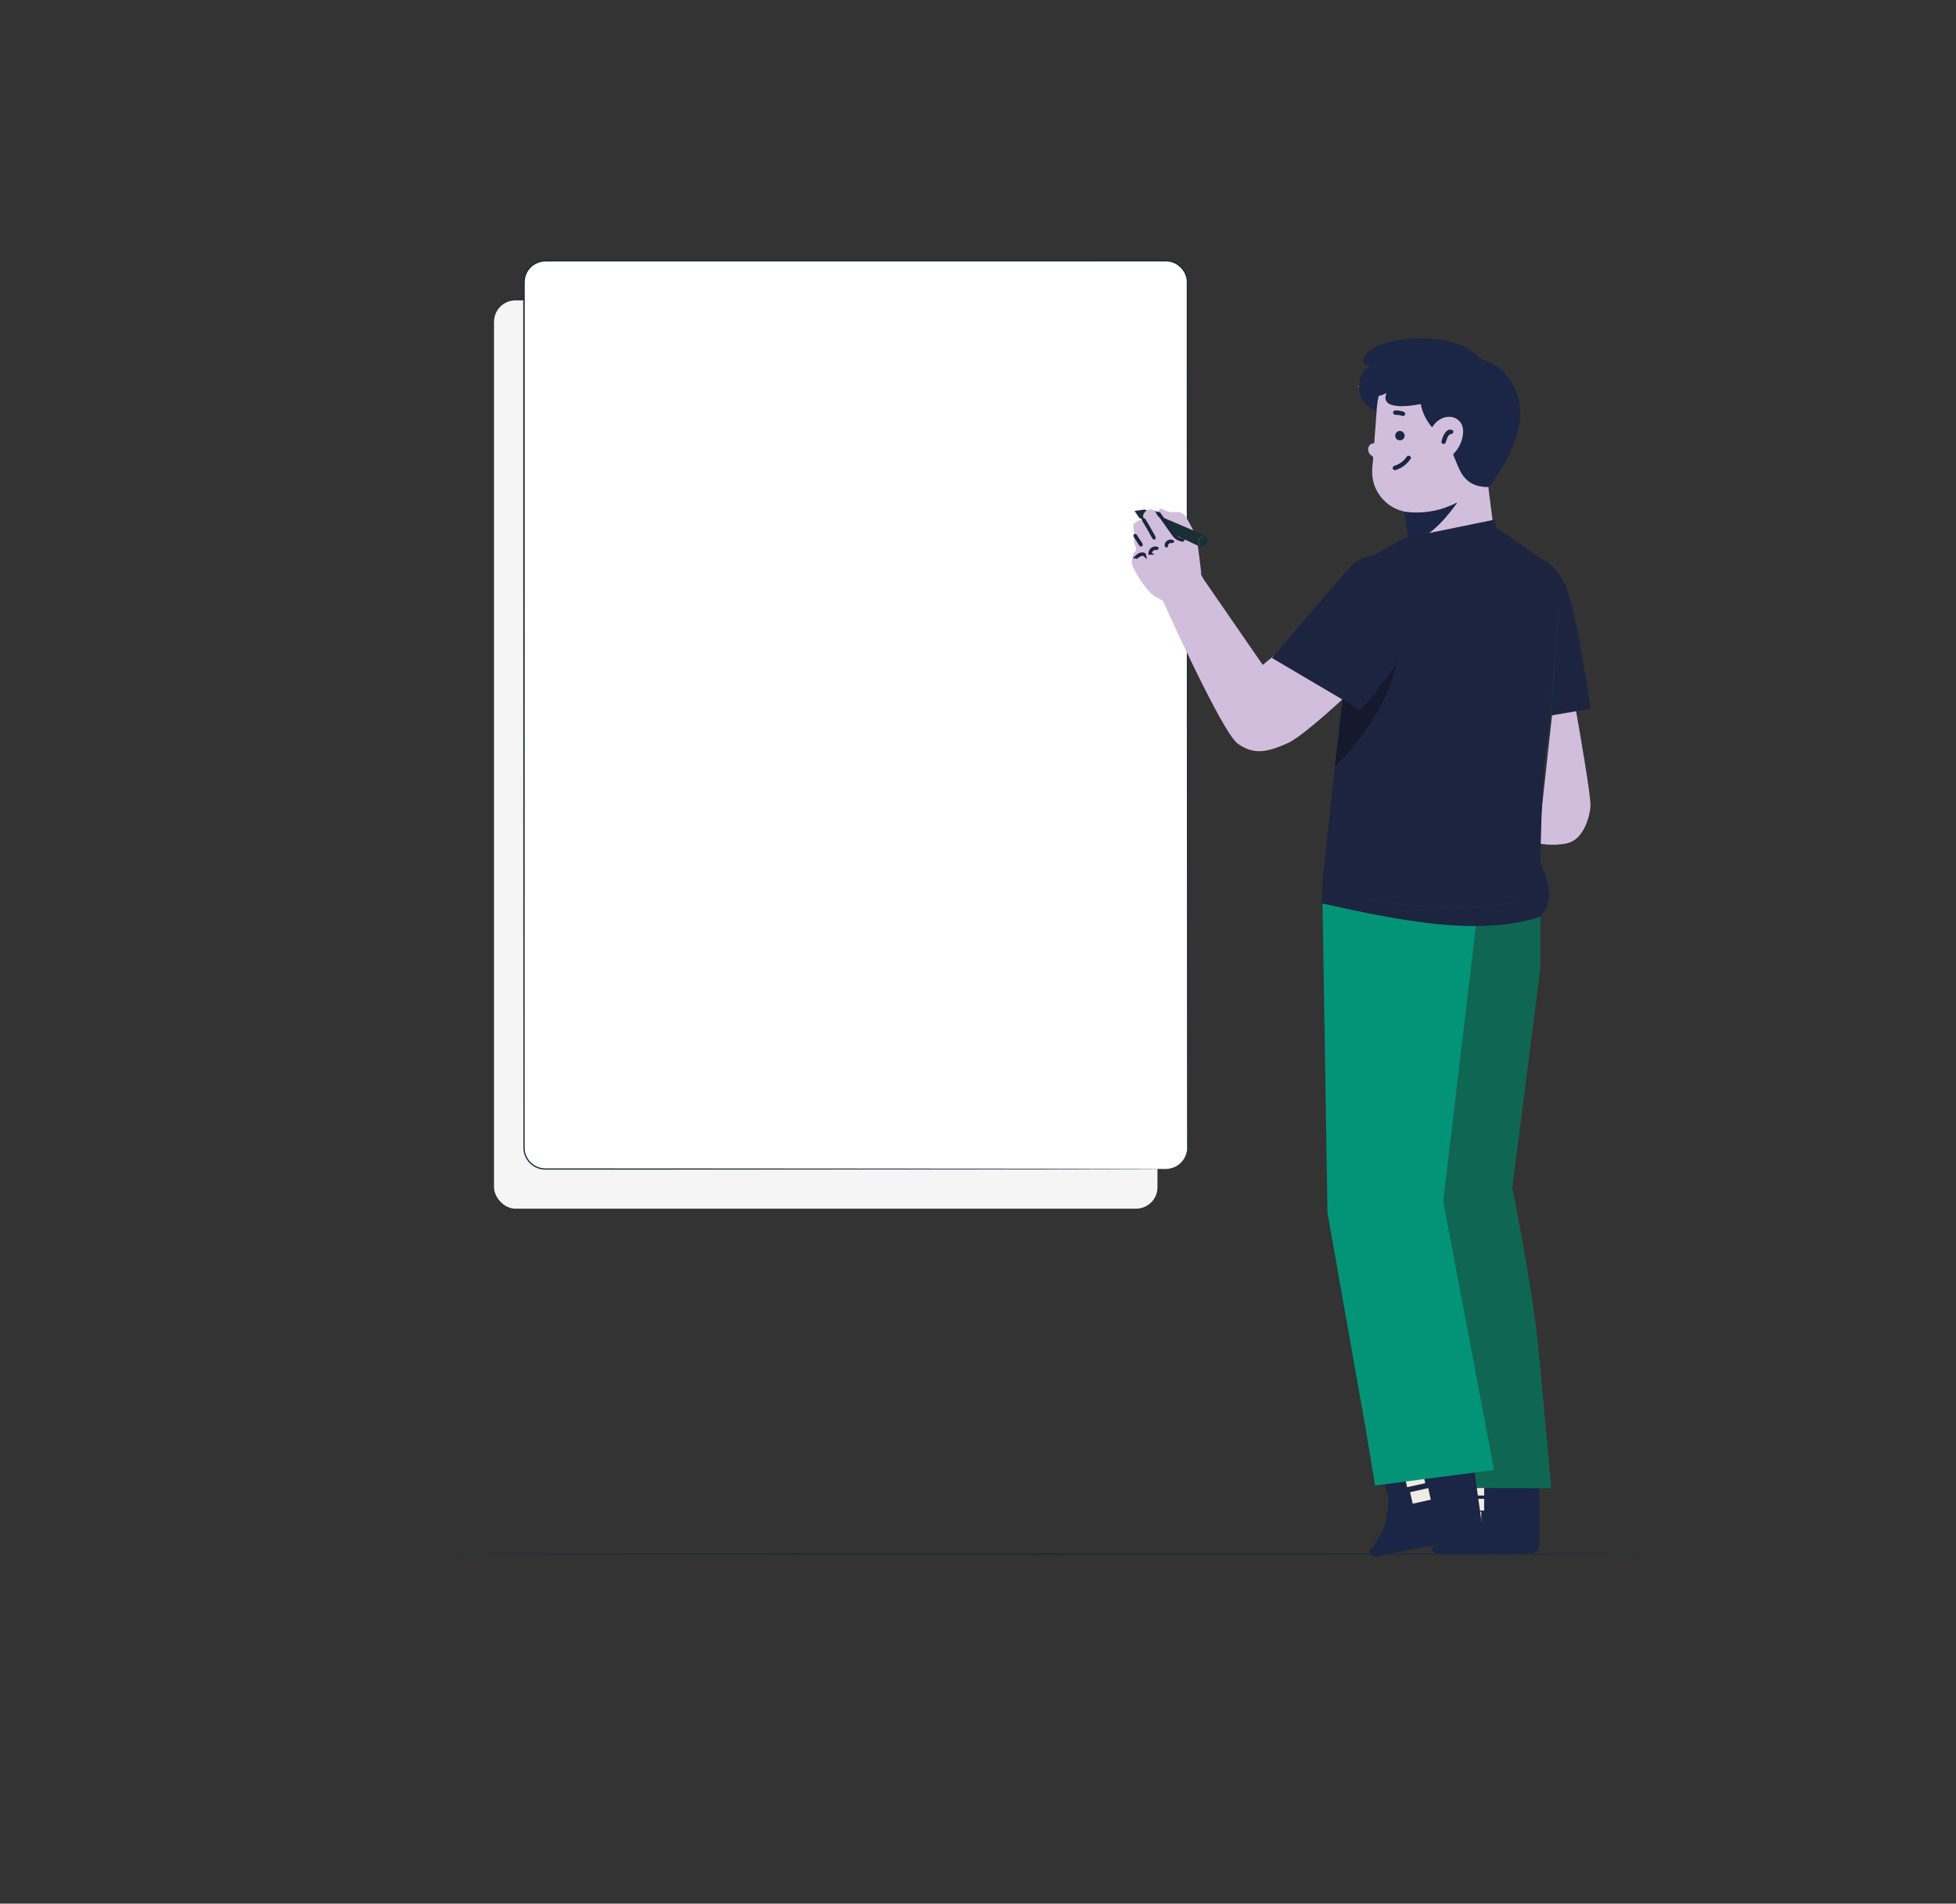 <?xml version="1.0" encoding="UTF-8"?>
<svg id="Capa_1" data-name="Capa 1" xmlns="http://www.w3.org/2000/svg" viewBox="0 0 658.4 640.9">
  <rect x="0" y="0" width="658.4" height="640.9" fill="#333333" stroke="none"/>
  <defs>
    <style>
      .cls-1 {
        fill: #fff;
      }

      .cls-2 {
        fill: #f5f5f5;
      }

      .cls-3 {
        fill: #d1bedc;
      }

      .cls-4 {
        fill: #455a64;
      }

      .cls-5 {
        fill: none;
        stroke-width: 3.94px;
      }

      .cls-5, .cls-6, .cls-7 {
        stroke-miterlimit: 10;
      }

      .cls-5, .cls-7 {
        stroke: #eeeae4;
      }

      .cls-8 {
        fill: #039478;
      }

      .cls-9 {
        fill: #1d2440;
      }

      .cls-10 {
        opacity: .3;
      }

      .cls-11 {
        fill: #192e35;
      }

      .cls-12 {
        fill: #0f6753;
      }

      .cls-13 {
        fill: #1b2545;
      }

      .cls-6 {
        fill: #1d2441;
        stroke: #1d2441;
      }

      .cls-14 {
        fill: #5f8486;
      }

      .cls-15 {
        fill: #cfccd1;
      }

      .cls-7 {
        fill: #6a81b0;
        stroke-width: 3.99px;
      }
    </style>
  </defs>
  <rect class="cls-2" x="166.29" y="101.14" width="223.32" height="305.78" rx="7.2" ry="7.2"/>
  <path class="cls-11" d="M553.68,523.23c0,.14-89.96,.26-200.9,.26s-200.92-.12-200.92-.26,89.94-.26,200.92-.26,200.9,.12,200.9,.26Z"/>
  <g>
    <rect class="cls-1" x="176.34" y="87.78" width="223.32" height="305.78" rx="7.2" ry="7.2"/>
    <path class="cls-11" d="M392.47,393.56c-.01-.06,.95,.11,2.63-.53,.82-.33,1.81-.89,2.69-1.88,.89-.96,1.63-2.39,1.8-4.11,.05-6.95-.01-17.24-.01-30.47-.02-26.47-.05-64.76-.08-112.07,0-23.66-.02-49.57-.03-77.39,0-13.91,0-28.29-.01-43.11,0-7.41,0-14.93,0-22.55,0-1.91,0-3.82,0-5.73,.12-1.9-.4-3.79-1.64-5.22-1.2-1.43-3-2.35-4.88-2.46-1.91-.05-3.88-.01-5.83-.02-62.56,0-131.33,.01-203.52,.02-2.18,0-4.33,1.06-5.6,2.83-.65,.87-1.09,1.89-1.26,2.96-.17,1.05-.08,2.2-.1,3.32,0,4.49,0,8.96,0,13.42,0,8.91,0,17.77,0,26.56,0,17.58,0,34.91,0,51.93,0,34.05-.01,66.88-.02,98.17,0,31.28-.02,61.01-.02,88.83,0,3.48,0,6.92,0,10.34,0,1.66,.63,3.3,1.71,4.54,1.07,1.25,2.59,2.09,4.2,2.33,.8,.13,1.64,.08,2.47,.09,.83,0,1.67,0,2.5,0,1.66,0,3.32,0,4.96,0,3.29,0,6.55,0,9.78,0,12.91,0,25.31,.01,37.13,.02,47.31,.03,85.6,.06,112.06,.08,13.23,.02,23.5,.04,30.47,.05,3.48,.01,6.13,.02,7.92,.03,1.78,0,2.7,.03,2.7,.03,0,0-.91,.02-2.7,.03-1.79,0-4.44,.01-7.92,.03-6.97,.01-17.24,.03-30.47,.05-26.46,.02-64.75,.05-112.06,.08-11.83,0-24.22,.01-37.13,.02-3.23,0-6.49,0-9.78,0-1.65,0-3.3,0-4.96,0-.83,0-1.66,0-2.5,0-.83,0-1.67,.04-2.54-.1-1.71-.25-3.33-1.14-4.46-2.47-1.14-1.32-1.8-3.05-1.81-4.81,0-3.42,0-6.87,0-10.34,0-27.82-.02-57.55-.02-88.83,0-31.28,0-64.12-.02-98.17,0-17.02,0-34.35,0-51.93,0-8.79,0-17.65,0-26.56,0-4.46,0-8.93,0-13.42,.02-1.12-.07-2.23,.11-3.4,.18-1.15,.65-2.25,1.35-3.19,1.37-1.9,3.68-3.05,6.02-3.04,72.19,0,140.96,.01,203.52,.02,1.96,.01,3.89-.02,5.86,.03,2.01,.12,3.93,1.1,5.21,2.63,1.32,1.51,1.87,3.6,1.74,5.52,0,1.92,0,3.83,0,5.73,0,7.62,0,15.14,0,22.55,0,14.82,0,29.2-.01,43.11-.01,27.82-.02,53.73-.03,77.39-.03,47.31-.06,85.6-.08,112.07-.03,13.23,0,23.5-.08,30.48-.19,1.75-.94,3.19-1.85,4.16-.89,.99-1.89,1.56-2.72,1.88-.83,.34-1.52,.41-1.97,.46-.45,.02-.68,.02-.68,.02Z"/>
  </g>
  <g>
    <g>
      <path class="cls-13" d="M490.65,491.64v16.4s-4.34,12.06-7.72,12.54c0,0-2.41,.96,.48,2.41h32.31s1.93,0,2.41-2.89v-26.04l-27.49-2.41Z"/>
      <line class="cls-5" x1="495.23" y1="501.53" x2="499.57" y2="501.53"/>
      <line class="cls-5" x1="495.23" y1="506.59" x2="499.57" y2="506.59"/>
      <line class="cls-5" x1="494.27" y1="510.93" x2="498.61" y2="510.93"/>
    </g>
    <path class="cls-12" d="M518.5,302.52v23.21l-9.44,74.13s6.97,34.76,8.8,54.39c1.6,17.04,4.3,46.77,4.3,46.77l-33.3-.05-13.99-98.98-6.21-61.73-11.27-36.57,61.11-1.18Z"/>
    <g>
      <path class="cls-13" d="M462.49,487.79s4.32,13.44,5,17.86c0,0-1,7.6-2.04,9.59,0,0-2.72,5.18-3.81,6.12s-.37,1.84-.37,1.84c0,0,1.67,1.38,2.56,.83s28.76-5.72,28.76-5.72c0,0,8.2-.78,6.11-5.93l-3.9-27.95-32.31,3.35Z"/>
      <line class="cls-7" x1="471.38" y1="494.24" x2="477.49" y2="492.88"/>
      <line class="cls-7" x1="473.2" y1="498.75" x2="479.31" y2="497.39"/>
      <line class="cls-7" x1="475.08" y1="504.31" x2="481.19" y2="502.95"/>
    </g>
    <polygon class="cls-8" points="497.4 306.61 445.13 301.42 446.85 408.41 459.83 481.75 462.86 500.11 502.9 494.91 485.78 404.43 497.4 306.61"/>
    <g>
      <path class="cls-13" d="M457.46,130.79c.34,3.18,1.95,5.51,4.73,7.05,.38,.21,.78,.37,1.17,.55,.28-.15,.21-.42,.24-.65,.12-1.23,.23-2.45,.5-3.66,.1-.44,.3-.71,.77-.8,.5-.1,.96-.33,1.42-.55,.09,.17,0,.3-.03,.42-.31,1.42,.26,2.56,1.61,3.13,.98,.42,2.03,.58,3.09,.62,2.17,.09,4.32-.15,6.46-.54,.66-.12,.66-.12,.82,.52,.22,.85,.47,1.7,.84,2.5,.64,1.56,1.49,2.99,2.57,4.29,.32,.38,.49,.36,.83-.08,.71-.91,1.47-1.77,2.5-2.31,1.54-.81,3.11-1.1,4.76-.33,1.66,.77,2.45,2.13,2.54,3.9,.14,2.84-.91,5.28-2.75,7.38-.43,.49-.56,.91-.29,1.52,.74,1.66,1.33,3.38,2.16,5,1.53,2.98,3.99,4.71,7.28,5.29,.29,.05,.6,.07,.9,.02,.52-.07,1.07,.12,1.57-.16,.69-.63,1.16-1.43,1.68-2.19,2.22-3.21,4.22-6.56,5.8-10.13,1-2.24,1.82-4.55,2.4-6.93,.33-1.36,.58-2.75,.68-4.14,.24-3.38-.41-6.6-1.87-9.68-.77-1.63-1.67-3.18-2.83-4.56-1.2-1.43-2.61-2.65-4.22-3.62-1.19-.71-2.49-1.16-3.8-1.59-.51-.17-.98-.45-1.34-.83-2.4-2.51-5.37-4.04-8.67-4.96-2.83-.79-5.71-1.23-8.66-1.33-.98-.03-1.97-.11-2.95-.07-3.09,.11-6.17,.39-9.19,1.13-2.16,.53-4.25,1.22-6.17,2.35-1.15,.68-2.06,1.59-2.73,2.75-.98,1.68-.34,2.88,1.8,3.13-2.14,1.58-3.35,3.61-3.62,6.18-.05,.47-.05,.93,0,1.4Z"/>
      <path class="cls-3" d="M499.41,163.9c-3.63-.31-6.29-2.13-7.91-5.36-.86-1.71-1.51-3.52-2.27-5.28-.12-.27-.01-.42,.16-.6,1.65-1.75,2.69-3.82,3.02-6.21,.23-1.68,.08-3.32-1.15-4.66-1.37-1.5-3.54-1.88-5.65-1.04-1.35,.54-2.39,1.47-3.22,2.64-.11,.15-.22,.31-.35,.48-1.2-1.37-2.1-2.89-2.83-4.52-.17-.15-.36-.23-.58-.21-1.77,.19-3.55,.21-5.32,.21-.11,0-.21,.05-.31,.07-.47,.47-1.01,.46-1.6,.25-.35-.12-.72-.18-1.09-.18-.49,0-.94-.11-1.35-.38-1.66-.2-3.31-.45-4.96-.75-.21-.04-.42-.05-.59,.13-.2,1.39-.23,2.79-.34,4.19-.13,1.62-.25,3.25-.4,4.87-.04,.47,.05,.95-.09,1.42-.05,.18-.08,.34-.32,.32-1.04-.05-1.92,1.2-1.71,2.38,.13,.74,.5,1.38,1.17,1.73,.51,.26,.54,.62,.49,1.08-.19,1.81-.43,3.63-.29,5.46,.2,2.66,1.14,5.08,2.77,7.21,1.97,2.57,4.55,4.22,7.69,5,.12,.03,.23,.08,.35,.12,.24,.16,.5,.24,.79,.28,1.8,.23,3.61,.24,5.42,.11,2.62-.19,5.15-.73,7.62-1.59,1.16-.41,2.3-.88,3.46-1.47-1.25,1.65-2.44,3.25-3.78,4.75-1.81,2.03-3.76,3.9-5.99,5.47-.16,.11-.93,.94-.91,1.17,.62,1.94,4.45,1.38,6.36,.67,5.72,.12,11.47,.57,16.68-1.38,.66-.25,.66-.29,.53-1.22-.19-1.43-1.41-10.81-1.58-12.25-.11-.93-.22-1.87-.33-2.81-.53-.13-1.08,.02-1.61-.08Z"/>
      <path class="cls-13" d="M479.97,180.27c2.97-2.07,5.5-4.6,7.77-7.4,.94-1.16,1.86-2.34,2.73-3.59-.2-.07-.32,.05-.44,.11-4.57,2.3-9.42,3.33-14.52,3.14-.93-.03-1.85-.18-2.77-.27,.13,.87,.27,1.73,.39,2.6,.19,1.38,.38,2.77,.57,4.15,.13,.99,.26,1.98,.4,2.97,.03,.24,.02,.49,.43,.34,1.81-.7,3.63-1.38,5.44-2.07Z"/>
      <path class="cls-3" d="M463.42,138.49c1.22,.19,2.43,.39,3.65,.58,.64,.1,1.27,.21,1.92,.17,.01-.01,.03-.02,.04-.03,.36-.88,.39-.9,1.38-.83,.37,.02,.73,.11,1.09,.17,.64,.11,1.23,.3,1.45,1.01,1.08,0,2.17,.03,3.25-.01,1.01-.04,2.01-.19,3.02-.19-.38-.98-.73-1.97-.92-3.01-.06-.32-.19-.3-.42-.26-.74,.13-1.47,.27-2.21,.37-2.35,.3-4.7,.51-7.04-.08-1.59-.41-2.43-1.44-2.28-2.78,.05-.43,.2-.84,.31-1.32-.74,.51-1.51,.78-2.32,.95-.18,.04-.27,.09-.31,.29-.25,1.04-.44,2.09-.52,3.16-.05,.58-.1,1.15-.16,1.73,.02,.03,.04,.07,.06,.1Z"/>
      <path class="cls-14" d="M499.41,163.9c.53,.17,1.08,.06,1.61,.08,.04-.03,.08-.07,.12-.1-.58,0-1.15,.01-1.73,.02Z"/>
      <path class="cls-15" d="M457.46,130.79c0-.47,0-.93,0-1.4-.14,.46-.14,.93,0,1.4Z"/>
      <path class="cls-13" d="M474.15,153.42c-.3,.01-.51,.16-.67,.39-1.03,1.48-2.41,2.48-4.13,3.02-.45,.14-.65,.55-.51,.95,.14,.43,.49,.61,.97,.46,2.06-.66,3.71-1.89,4.94-3.67,.16-.23,.25-.46,.09-.73-.16-.27-.41-.37-.68-.42Z"/>
      <path class="cls-13" d="M487.9,144.64c-.43,.03-.94,.43-1.36,.94-.73,.87-1.03,1.95-1.33,3.01-.13,.46,.17,.75,.57,.87,.4,.12,.68-.13,.83-.48,.22-.52,.32-1.07,.57-1.58,.3-.64,.6-1.21,1.42-1.32,.4-.05,.63-.39,.6-.81-.02-.38-.46-.63-1.29-.63Z"/>
      <path class="cls-13" d="M471.2,148.24c.88,0,1.59-.67,1.61-1.53,.02-.86-.74-1.62-1.61-1.62-.86,0-1.56,.72-1.56,1.59,0,.89,.65,1.55,1.56,1.56Z"/>
      <path class="cls-13" d="M472.95,139.56c.05-.62-.07-.83-.66-1-.79-.23-1.6-.38-2.42-.39-.79,0-1.03,.28-.88,1.07,.2,.27,.46,.43,.81,.42,.73-.02,1.44,.12,2.13,.34,.51,.16,.81,0,1.03-.44Z"/>
    </g>
    <path class="cls-3" d="M527.27,221.41s8.51,45.9,8.09,50.19c-.41,4.29-2.67,11.12-7.8,12.29-5.13,1.17-9.85,0-9.85,0l6.16-56.38,3.4-6.1Z"/>
    <g>
      <g>
        <path class="cls-3" d="M390.19,172.98c-.36-.52-.27-1.25,.27-1.62,.14-.09,.28-.15,.43-.12,.57,.09,2.08,1.16,3.24,1.18,1.16,.02,3.13-.33,4.29,.72,1.16,1.05,3.99,6.77,4.35,8.02,.36,1.24,1.62,12.17,1.62,12.17l-14.19-20.34Z"/>
        <path class="cls-11" d="M385.29,171.55c.06,.07,13.87,5.98,19.94,8.58,1.35,.58,1.66,2.28,.59,3.28h0c-.66,.62-1.66,.77-2.47,.37l-19.82-9.37-1.63-2.41,3.39-.46Z"/>
        <path class="cls-3" d="M399.91,183.61l-4.4-3.15-5.81-8.18s-2.38-1.37-3.61-.51c-1.23,.86-1.64,1.86-1.06,2.98,0,0-3.29,.76-3.52,1.83-.23,1.07,.48,3.66,.48,3.66,0,0-.49,1.99-.02,3.05,.46,1.06,.41,1.97,.41,1.97,0,0-2.13,2.53-1.21,5.11,.91,2.58,4.75,8.35,6.8,9.84,2.05,1.49,5.94,3.28,5.94,3.28l2.54,5.16,10.53-9.25-7.05-15.78Z"/>
        <path class="cls-6" d="M389.88,172.63c-.39,.1,.04,.43,.22,.71,.21,.31,.51,.43,.82,.89,.67,.97,1.61,2.31,2.66,3.78,.53,.73,1.03,1.43,1.49,2.07,.24,.32,.48,.61,.76,.84,.27,.23,.57,.4,.84,.53,.56,.25,1.04,.37,1.36,.44,.02,0,.32,.02,.32,0,0-.01,0,0-.3-.08-.32-.1-.79-.24-1.32-.5-1.14-.46-1.89-2-2.98-3.43-1.05-1.47-2.01-2.79-2.71-3.74-.34-.45-.62-.82-.84-1.12-.2-.26-.32-.4-.33-.4Z"/>
        <path class="cls-6" d="M388.53,181.14c.05-.16-.71-1.47-1.7-3.22-.99-1.75-1.83-3.13-1.89-3.12-.34,.06,.71,1.47,1.7,3.22,.99,1.75,1.8,3.4,1.89,3.12Z"/>
        <path class="cls-6" d="M387.14,186.26s.05-.18,.16-.45c.1-.26,.32-.61,.69-.85,.36-.24,.77-.32,1.07-.33,.29,0,.48,.04,.49,0,0-.02-.16-.12-.48-.15-.31-.03-.78,.03-1.19,.31-.41,.28-.63,.68-.71,.98-.08,.3-.11,.41-.01,.49Z"/>
        <path class="cls-6" d="M382.26,187.79s.18-.1,.43-.29c.25-.19,.6-.46,1.03-.65,.43-.19,.87-.25,1.16-.18q.33,.12,.44,.22s-.05-.25-.39-.36c-.33-.11-.83-.07-1.29,.14-.47,.21-.81,.51-1.04,.73-.23,.23-.43,.32-.33,.4Z"/>
        <path class="cls-6" d="M384.14,183.48c.16-.06-.38-.78-.97-1.67-.58-.89-1.02-1.75-1.15-1.56s.38,.78,.97,1.67c.58,.89,.87,1.66,1.15,1.56Z"/>
        <path class="cls-6" d="M392.58,183.86s.03-.18,.11-.43c.08-.25,.26-.59,.6-.82,.33-.23,.72-.3,.99-.3,.28,0,.45,.06,.46,.02,.01-.02-.15-.13-.45-.17-.29-.04-.74,0-1.13,.28-.39,.27-.57,.67-.62,.96-.05,.29,.01,.47,.04,.47Z"/>
        <path class="cls-4" d="M404.1,183.83s-.19-.19-.38-.54c-.19-.34-.33-.92-.1-1.48,.23-.56,.72-.91,1.1-1.05,.38-.15,.65-.15,.65-.18,0-.02-.27-.08-.7,.05-.42,.12-.98,.48-1.24,1.12-.25,.64-.07,1.28,.17,1.63,.24,.37,.5,.49,.51,.47Z"/>
      </g>
      <g>
        <path class="cls-3" d="M441.75,209.99l-16.7,13.87-20.51-29.72-13.33,7.63s19.98,44.63,25.4,48.57c5.42,3.94,9.98,2.92,16.95-.2,6.97-3.12,31.79-27.36,31.79-27.36l-23.6-12.79Z"/>
        <path class="cls-3" d="M424.45,236.2c.16-.02-.29-2.83-.09-6.29,.18-3.46,.94-6.2,.78-6.24-.12-.05-1.13,2.68-1.32,6.22-.21,3.54,.5,6.35,.63,6.32Z"/>
      </g>
    </g>
    <g>
      <path class="cls-9" d="M509.92,187.3s-14.2,.2-14.41,17.37c-.21,17.17,3.61,40.14,3.61,40.14l36.25-6.2s-4.5-31.97-8.34-41.17c-3.86-9.27-11.24-11.7-17.12-10.14Z"/>
      <path class="cls-9" d="M503.19,174.94l.45,2.8s19.37,12.42,20.47,15.62c1.7,4.97-2.01,46.95-3.64,58.85-1.64,11.9-1.97,38.12-1.97,38.12,1.19,3.09,2.54,5.87,2.99,10.18,.44,4.27-2.99,8.17-2.99,8.17-20.79,6.58-46.18,1.53-73.65-4.55l.26-7.55,8.98-82.07s-2.62-21.33,8.11-27.51c1.18-.68,10.53-5.84,10.53-5.84l30.45-6.23Z"/>
      <g class="cls-10">
        <path d="M472.03,210.51s.17,11.81-6.38,25.31c-6.55,13.5-16.3,21.94-16.3,21.94l2.91-24.56,19.77-22.7Z"/>
      </g>
      <g>
        <path class="cls-9" d="M455.76,189.79c3.4-2.67,9.71-4.11,13.32-1.72,1.6,1.07,3.48,2.68,4.37,5.22,3.08,8.73,1.24,18.11-1.22,25.07-2.46,6.96-14.36,20.38-14.36,20.38l-29.39-17.31s19.67-23.13,21.72-25.52c1.07-1.25,3.67-4.65,5.56-6.13Z"/>
        <path class="cls-9" d="M455.76,189.79s-.23,.14-.62,.48c-.39,.34-.95,.87-1.62,1.6-1.36,1.46-3.16,3.72-5.58,6.49-4.8,5.6-11.59,13.53-19.65,22.93l-.18,.21,.24,.14c8.32,4.91,17.78,10.49,27.77,16.38,.55,.32,1.1,.65,1.61,.95l.2,.12,.15-.17c3.29-3.77,6.34-7.56,9.08-11.37,1.37-1.91,2.65-3.82,3.75-5.8,.55-.99,1.05-1.99,1.45-3.03,.39-1.03,.71-2.06,1.02-3.09,2.45-8.19,2.52-16.22,.28-22.33-.54-1.55-1.49-2.86-2.58-3.87-1.1-.98-2.25-1.86-3.54-2.25-1.27-.41-2.53-.48-3.66-.42-1.13,.06-2.15,.25-3.04,.5-1.79,.48-3.07,1.17-3.89,1.67-.82,.51-1.18,.86-1.18,.86,.02,.03,.4-.3,1.24-.78,.83-.47,2.11-1.12,3.89-1.56,.88-.23,1.89-.41,3-.45,1.11-.04,2.33,.04,3.55,.45,1.22,.39,2.34,1.25,3.4,2.22,1.05,.99,1.95,2.25,2.46,3.75,2.16,6.04,2.06,13.97-.39,22.08-.31,1.01-.63,2.04-1.02,3.05-.39,1-.88,1.99-1.42,2.96-1.09,1.94-2.37,3.85-3.73,5.74-2.73,3.79-5.79,7.57-9.06,11.32l.34-.05c-.51-.3-1.06-.62-1.61-.95-10-5.88-19.47-11.44-27.8-16.34l.06,.35c7.99-9.45,14.73-17.42,19.49-23.05,2.39-2.79,4.16-5.09,5.47-6.57,.66-.74,1.19-1.29,1.56-1.64,.37-.36,.58-.52,.57-.54Z"/>
      </g>
      <path class="cls-11" d="M524.49,202.86s-.05,.17-.08,.5c-.04,.39-.08,.86-.14,1.43-.1,1.33-.23,3.11-.39,5.27-.3,4.53-.7,10.64-1.14,17.4-.46,6.79-.94,12.94-1.35,17.38-.21,2.16-.38,3.94-.5,5.26-.05,.57-.09,1.04-.13,1.43-.02,.33-.03,.5,0,.5,.02,0,.06-.17,.12-.49,.06-.38,.14-.85,.23-1.42,.19-1.24,.43-3.03,.67-5.25,.51-4.44,1.05-10.59,1.51-17.38,.46-6.8,.77-12.95,.98-17.41,.09-2.17,.17-3.95,.22-5.28,.01-.57,.03-1.05,.04-1.44,0-.33,0-.5-.02-.5Z"/>
      <path class="cls-11" d="M459.49,302.52s.18,.07,.54,.17c.42,.1,.95,.22,1.59,.37,.69,.17,1.54,.34,2.53,.52,.99,.19,2.11,.4,3.37,.58,2.5,.42,5.5,.76,8.84,1.07,3.34,.27,7.02,.47,10.89,.52,3.87,.03,7.56-.1,10.9-.32,3.34-.26,6.35-.56,8.85-.95,1.26-.17,2.38-.37,3.37-.55,.99-.17,1.84-.34,2.53-.5,.64-.15,1.17-.27,1.59-.37,.36-.09,.55-.15,.54-.16,0-.02-.2,0-.57,.06-.43,.07-.96,.16-1.6,.27-.69,.13-1.55,.27-2.54,.42-.99,.16-2.12,.33-3.37,.48-2.5,.35-5.5,.6-8.83,.84-3.34,.19-7.01,.3-10.86,.27-3.86-.05-7.52-.23-10.86-.48-3.33-.29-6.32-.59-8.82-.96-1.25-.16-2.38-.34-3.37-.5-.99-.15-1.84-.29-2.54-.43-.65-.11-1.18-.2-1.6-.28-.37-.06-.56-.08-.57-.06Z"/>
    </g>
  </g>
</svg>